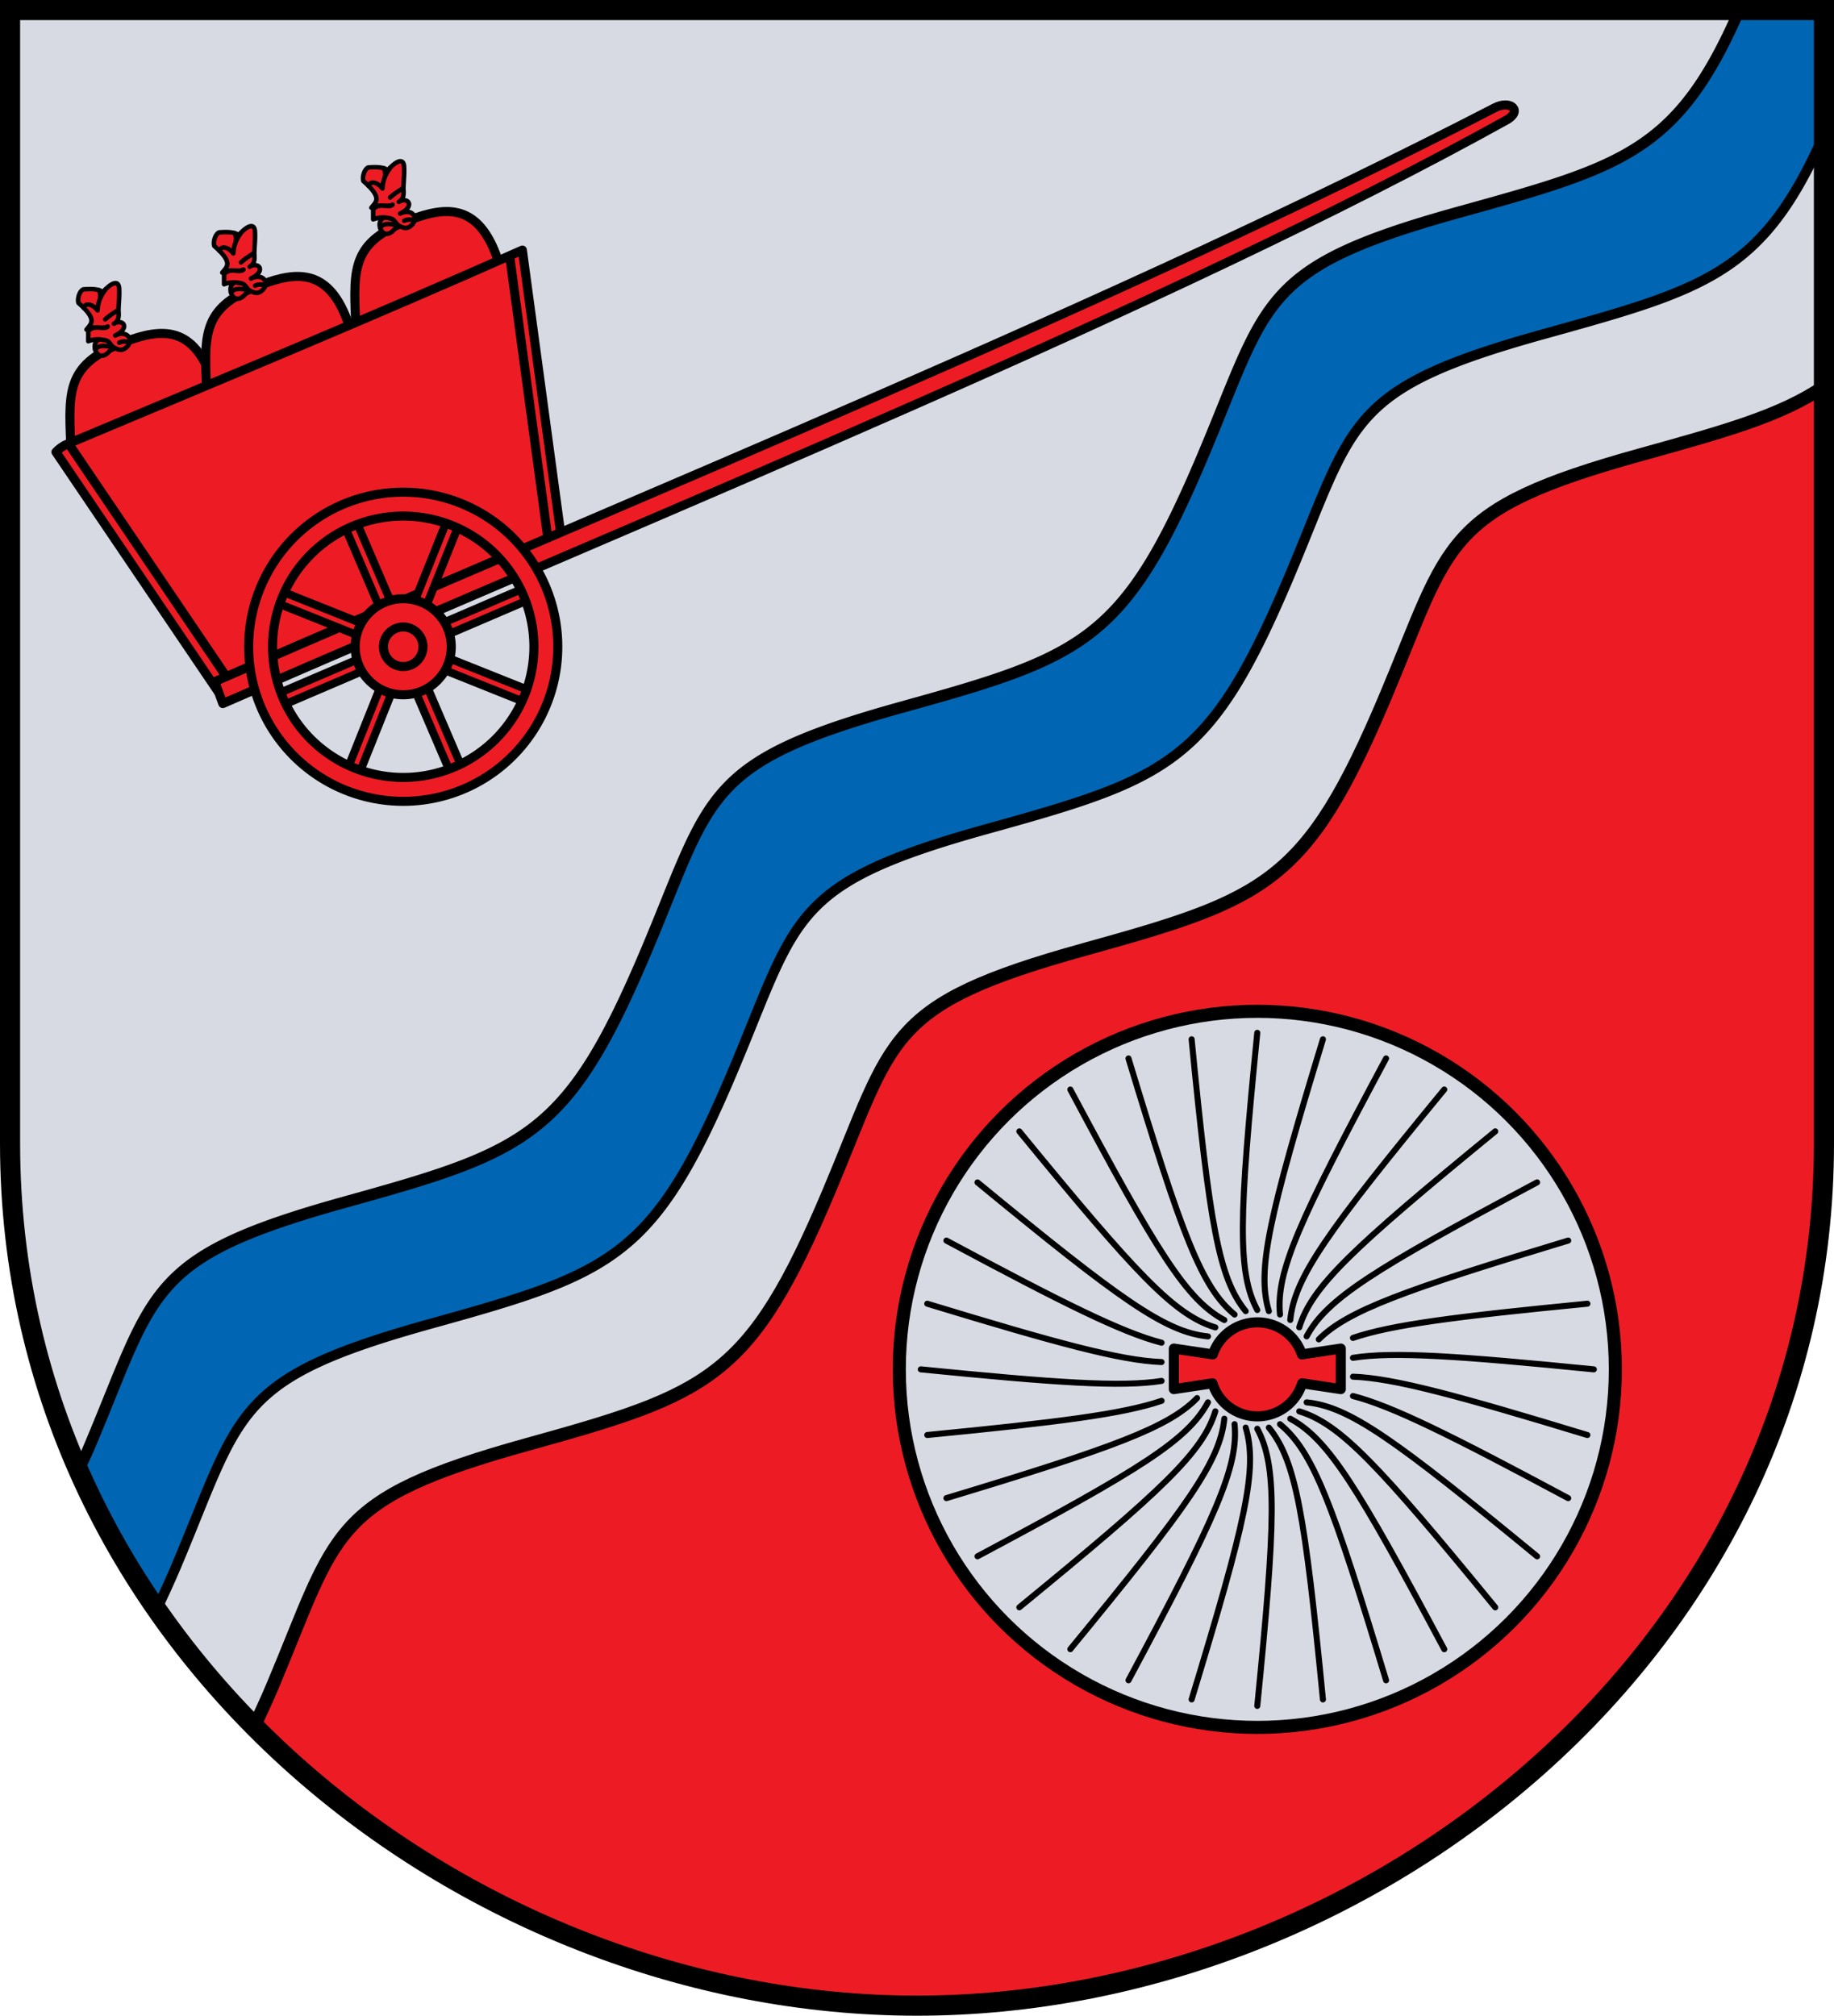 <svg height="501.055" width="455.901" xmlns:xlink="http://www.w3.org/1999/xlink" xmlns="http://www.w3.org/2000/svg"><path style="opacity:1;fill:#d7dae2;stroke:none;stroke-width:5;stroke-miterlimit:4;stroke-dasharray:none" d="M98.285 47.612v281.721c0 125.42 112.625 214.334 225.45 214.334 112.826 0 225.451-88.913 225.451-214.334V47.612z" transform="translate(-95.785 -45.112)"/><path style="opacity:1;fill:none;stroke:#000;stroke-width:3.25;stroke-miterlimit:4;stroke-dasharray:none" d="M115.475 411.004a400.937 400.937 0 0 0 2.948-6.82c16.225-38.454 13.933-46.424 63.5-60.167 45.168-12.524 55.277-16.487 74.833-62.834 16.226-38.453 13.933-46.423 63.5-60.166 45.168-12.524 55.278-16.487 74.833-62.833 16.226-38.454 13.933-46.424 63.5-60.167 40.82-11.318 54.52-15.041 69.845-50.405" transform="translate(-95.785 -45.112)"/><path style="display:inline;opacity:1;fill:#0066b3;stroke:#000;stroke-width:2.5;stroke-miterlimit:4;stroke-dasharray:none" d="M528.322 47.611C513.05 82.69 499.29 86.732 458.59 98.018c-49.567 13.743-47.275 21.712-63.5 60.166-19.556 46.346-29.666 50.31-74.834 62.834-49.567 13.743-47.275 21.712-63.5 60.166-19.556 46.346-29.666 50.31-74.834 62.834-49.567 13.743-47.275 21.712-63.5 60.166-1.04 2.465-1.976 4.358-2.969 6.591a206.692 206.692 0 0 0 19.3 34.373c1.606-3.457 3.192-6.83 4.913-10.91 16.226-38.453 13.933-46.424 63.5-60.168 45.168-12.524 55.278-16.486 74.834-62.832 16.226-38.453 13.933-46.424 63.5-60.168 45.168-12.524 55.278-16.486 74.834-62.832 16.225-38.453 13.933-46.424 63.5-60.168 40.367-11.192 54.228-15.193 69.352-49.478v-30.98z" transform="translate(-95.785 -45.112)"/><path style="opacity:1;fill:#ed1c24;stroke:#000;stroke-width:3.25;stroke-miterlimit:4;stroke-dasharray:none" d="M549.186 141.176c-10.582 7.225-24.4 11.093-45.52 16.949-49.567 13.744-47.274 21.713-63.5 60.166-19.556 46.346-29.666 50.31-74.834 62.834-49.567 13.744-47.274 21.713-63.5 60.166-19.556 46.346-29.664 50.31-74.832 62.834-49.567 13.744-47.274 21.713-63.5 60.166-1.571 3.724-3.014 6.756-4.486 9.959 43.097 43.514 103.864 69.416 164.722 69.416 112.826 0 225.45-88.911 225.45-214.332z" transform="translate(-95.785 -45.112)"/><g transform="translate(-95.785 -45.112)"><path style="opacity:1;fill:#d7dae2;stroke:#000;stroke-width:2.5;stroke-linejoin:round;stroke-miterlimit:4;stroke-dasharray:none" d="M408.334 296.5c-49.153 0-89 39.847-89 89s39.847 89 89 89 89-39.847 89-89-39.847-89-89-89zm0 77.31a11.685 11.685 0 0 1 11.078 7.97l9.674-1.446v10.078l-9.604-1.443a11.682 11.682 0 0 1-11.148 8.22 11.683 11.683 0 0 1-11.15-8.22l-9.602 1.443v-10.078l9.695 1.445a11.678 11.678 0 0 1 11.057-7.968z"/><circle style="opacity:1;fill:none;stroke:#000;stroke-width:3.25;stroke-miterlimit:4;stroke-dasharray:none" cx="408.333" cy="385.5" r="89"/><path style="opacity:1;fill:none;stroke:#000;stroke-width:1.5;stroke-linecap:round;stroke-linejoin:miter;stroke-miterlimit:4;stroke-dasharray:none" d="M411.201 399.973c6.725 8.246 8.967 21.702 13.442 67.577m-10.673-68.415c8.205 6.775 13.03 19.536 26.367 63.656m-23.814-65.018c9.368 5.044 16.59 16.618 38.279 57.289m-36.042-59.124c10.173 3.12 19.514 13.063 48.72 48.72m-46.883-50.956c10.587 1.076 21.687 9.005 57.29 38.28m-45.775-39.853c9.855 2.538 24.49 9.844 53.507 25.388m-53.504-30.195c10.13.37 25.9 4.649 58.265 14.5m-58.27-19.192c10.015-1.59 26.319-.467 59.878 2.87m-59.882-7.816c9.644-3.3 25.873-5.346 58.274-8.506m-66.77 8.867c7.233-7.176 21.218-12.23 62.009-24.562m-65.022 23.815c5.045-9.369 16.62-16.59 57.29-38.28m-59.127 36.044c3.12-10.173 13.063-19.514 48.72-48.72m-50.957 46.885c1.075-10.586 9.005-21.687 38.279-57.289m-40.832 55.927c-1.01-10.592 4.601-23.027 26.367-63.656m-29.136 62.818c-3.057-10.192.02-23.482 13.442-67.577m-16.32 67.296c-4.988-9.4-4.562-23.035 0-68.9m-2.879 69.186c-6.725-8.246-8.967-21.703-13.442-67.577m10.676 68.418c-8.205-6.776-13.03-19.536-26.367-63.656m23.818 65.02c-9.369-5.044-16.59-16.618-38.28-57.288m36.046 59.124c-10.173-3.12-19.513-13.063-48.72-48.72m46.887 50.955c-10.586-1.075-21.686-9.005-57.289-38.28m45.76 39.846c-9.855-2.543-24.49-9.848-53.488-25.383m53.485 30.19c-10.13-.375-25.9-4.654-58.245-14.5m58.25 19.192c-10.017 1.586-26.322.462-59.857-2.873m59.86 7.82c-9.647 3.294-25.876 5.34-58.253 8.498m67.073-9.178c-7.145 7.341-20.943 12.363-62.313 24.87m65.017-23.818c-5.044 9.369-16.618 16.59-57.289 38.28m59.122-36.045c-3.12 10.173-13.063 19.514-48.72 48.72m50.954-46.885c-1.076 10.587-9.005 21.687-38.28 57.29m40.829-55.925c1.01 10.593-4.601 23.027-26.367 63.656m29.133-62.815c3.058 10.192-.02 23.483-13.442 67.577m16.32-67.291c4.987 9.4 4.561 23.035 0 68.9"/></g><g><g transform="translate(-95.785 -45.112)"><use xlink:href="#a" width="100%" height="100%" transform="translate(37.068 -16.134)"/><use xlink:href="#a" transform="translate(-33.757 14.164)" width="100%" height="100%"/><g id="a"><path style="display:inline;opacity:1;fill:#ed1c24;stroke:#000;stroke-width:2.25;stroke-linecap:butt;stroke-linejoin:round;stroke-miterlimit:4;stroke-dasharray:none" d="M147.108 140.968c-.58-13.405-.716-19.721 13.599-25.096 8.889-3.337 17.068-4.179 21.826 10.12"/><path style="opacity:1;fill:#ed1c24;stroke:#000;stroke-width:1.125;stroke-linecap:round;stroke-linejoin:round;stroke-miterlimit:4;stroke-dasharray:none" d="M157.538 117.15c.656.34 1.889 1.267 3.122.383 2.412-1.73.753-4.762-2.485-3.186 3.935-1.938 1.866-4.263-.318-2.93 1.372-.818 1.207-2.053 1.146-3.312-.94.447-1.952 1.025-3.312 2.23a22.373 22.373 0 0 1 3.312-2.358c.039-1.699.264-3.383.16-5.32-.126-2.332-2.136-1.304-4.045.925-.689-.6-2.05-.938-4.893-.7-1.01.526-1.482 2.419-1.171 3.38 4.925 4.293 3.031 5.2 1.982 6.62 1.837-1.076 3.991-.058 5.27-.765-1.02.994-3.267-.675-4.82 1.171v2.478c.931-.346 1.938-.54 3.109-.406-3.3.082-.67 7.66 2.943 1.79z"/><path style="opacity:1;fill:#ed1c24;stroke:#000;stroke-width:1.125;stroke-linecap:round;stroke-linejoin:round;stroke-miterlimit:4;stroke-dasharray:none" d="M159.19 116.126c.688-.4 1.853-.362 2.556-.048m-11.43-8.645c.71-1.639 2.74-.408 3.468.675.087-1.374.3-2.909 1.931-5.168-.504.708-1.048 1.361-1.346 2.234.093-.534.256-1.044-.273-2.117m.499 12.303c1.926.221 1.794.288 2.943 1.79-1.522-.09-3.165-.711-4.351.654"/></g></g><path style="opacity:1;fill:#ed1c24;stroke:#000;stroke-width:2.25;stroke-linecap:butt;stroke-linejoin:round;stroke-miterlimit:4;stroke-dasharray:none" d="m235.136 177.473-9.499-70.197c-36.16 16.054-74.786 32.107-113.01 48.16-1.267.532-2.201 1.235-2.93 2.039l40.472 59.796" transform="translate(-95.785 -45.112)"/><path style="opacity:1;fill:none;stroke:#000;stroke-width:2.25;stroke-linecap:butt;stroke-linejoin:round;stroke-miterlimit:4;stroke-dasharray:none" d="m152.029 213.292-39.213-57.935M222.47 108.68l9.493 70.152" transform="translate(-95.785 -45.112)"/><path style="opacity:1;fill:#ed1c24;stroke:#000;stroke-width:2.25;stroke-linecap:butt;stroke-linejoin:round;stroke-miterlimit:4;stroke-dasharray:none" d="M149.167 214.542c108.507-47.437 225.506-94.757 318.22-142.65 3.953-2.042 6.948.807 2.883 3.063C387.51 120.877 263.366 171.033 151.171 220z" transform="translate(-95.785 -45.112)"/><path style="opacity:1;fill:#ed1c24;stroke:#000;stroke-width:2;stroke-linecap:butt;stroke-linejoin:round;stroke-miterlimit:4;stroke-dasharray:none" d="m164.153 220.442 64.903-26.223-1.173-2.902-64.903 26.223zm46.427 17.303-26.222-64.903-2.902 1.172 26.222 64.903zm18.267-19.63-64.435-27.352-1.223 2.881 64.435 27.352zm-20.594-45.065-27.351 64.436 2.88 1.223 27.352-64.436z" transform="rotate(-1.2 -2005.728 4756.551)"/><g transform="rotate(-1.2 -2005.728 4756.551)"><circle style="opacity:1;fill:#ed1c24;stroke:#000;stroke-width:2.25;stroke-linecap:butt;stroke-linejoin:round;stroke-miterlimit:4;stroke-dasharray:none" cx="196.018" cy="205.879" r="11.943"/><circle style="opacity:1;fill:none;stroke:#000;stroke-width:2.25;stroke-linecap:butt;stroke-linejoin:round;stroke-miterlimit:4;stroke-dasharray:none" cx="196.018" cy="205.879" r="4.916"/></g><path style="opacity:1;fill:#ed1c24;stroke:#000;stroke-width:2.25;stroke-linecap:butt;stroke-linejoin:round;stroke-miterlimit:4;stroke-dasharray:none" d="M196.018 167.455a38.423 38.423 0 0 0-38.424 38.424 38.423 38.423 0 0 0 38.424 38.424 38.423 38.423 0 0 0 38.423-38.424 38.423 38.423 0 0 0-38.423-38.424zm0 5.941a32.483 32.483 0 0 1 32.484 32.483 32.483 32.483 0 0 1-32.484 32.484 32.483 32.483 0 0 1-32.483-32.484 32.483 32.483 0 0 1 32.483-32.483z" transform="rotate(-1.2 -2005.728 4756.551)"/></g><path style="opacity:1;fill:none;stroke:#000;stroke-width:5;stroke-miterlimit:4;stroke-dasharray:none" d="M98.285 47.612v281.721c0 125.42 112.625 214.334 225.45 214.334 112.826 0 225.451-88.913 225.451-214.334V47.612z" transform="translate(-95.785 -45.112)"/></svg>